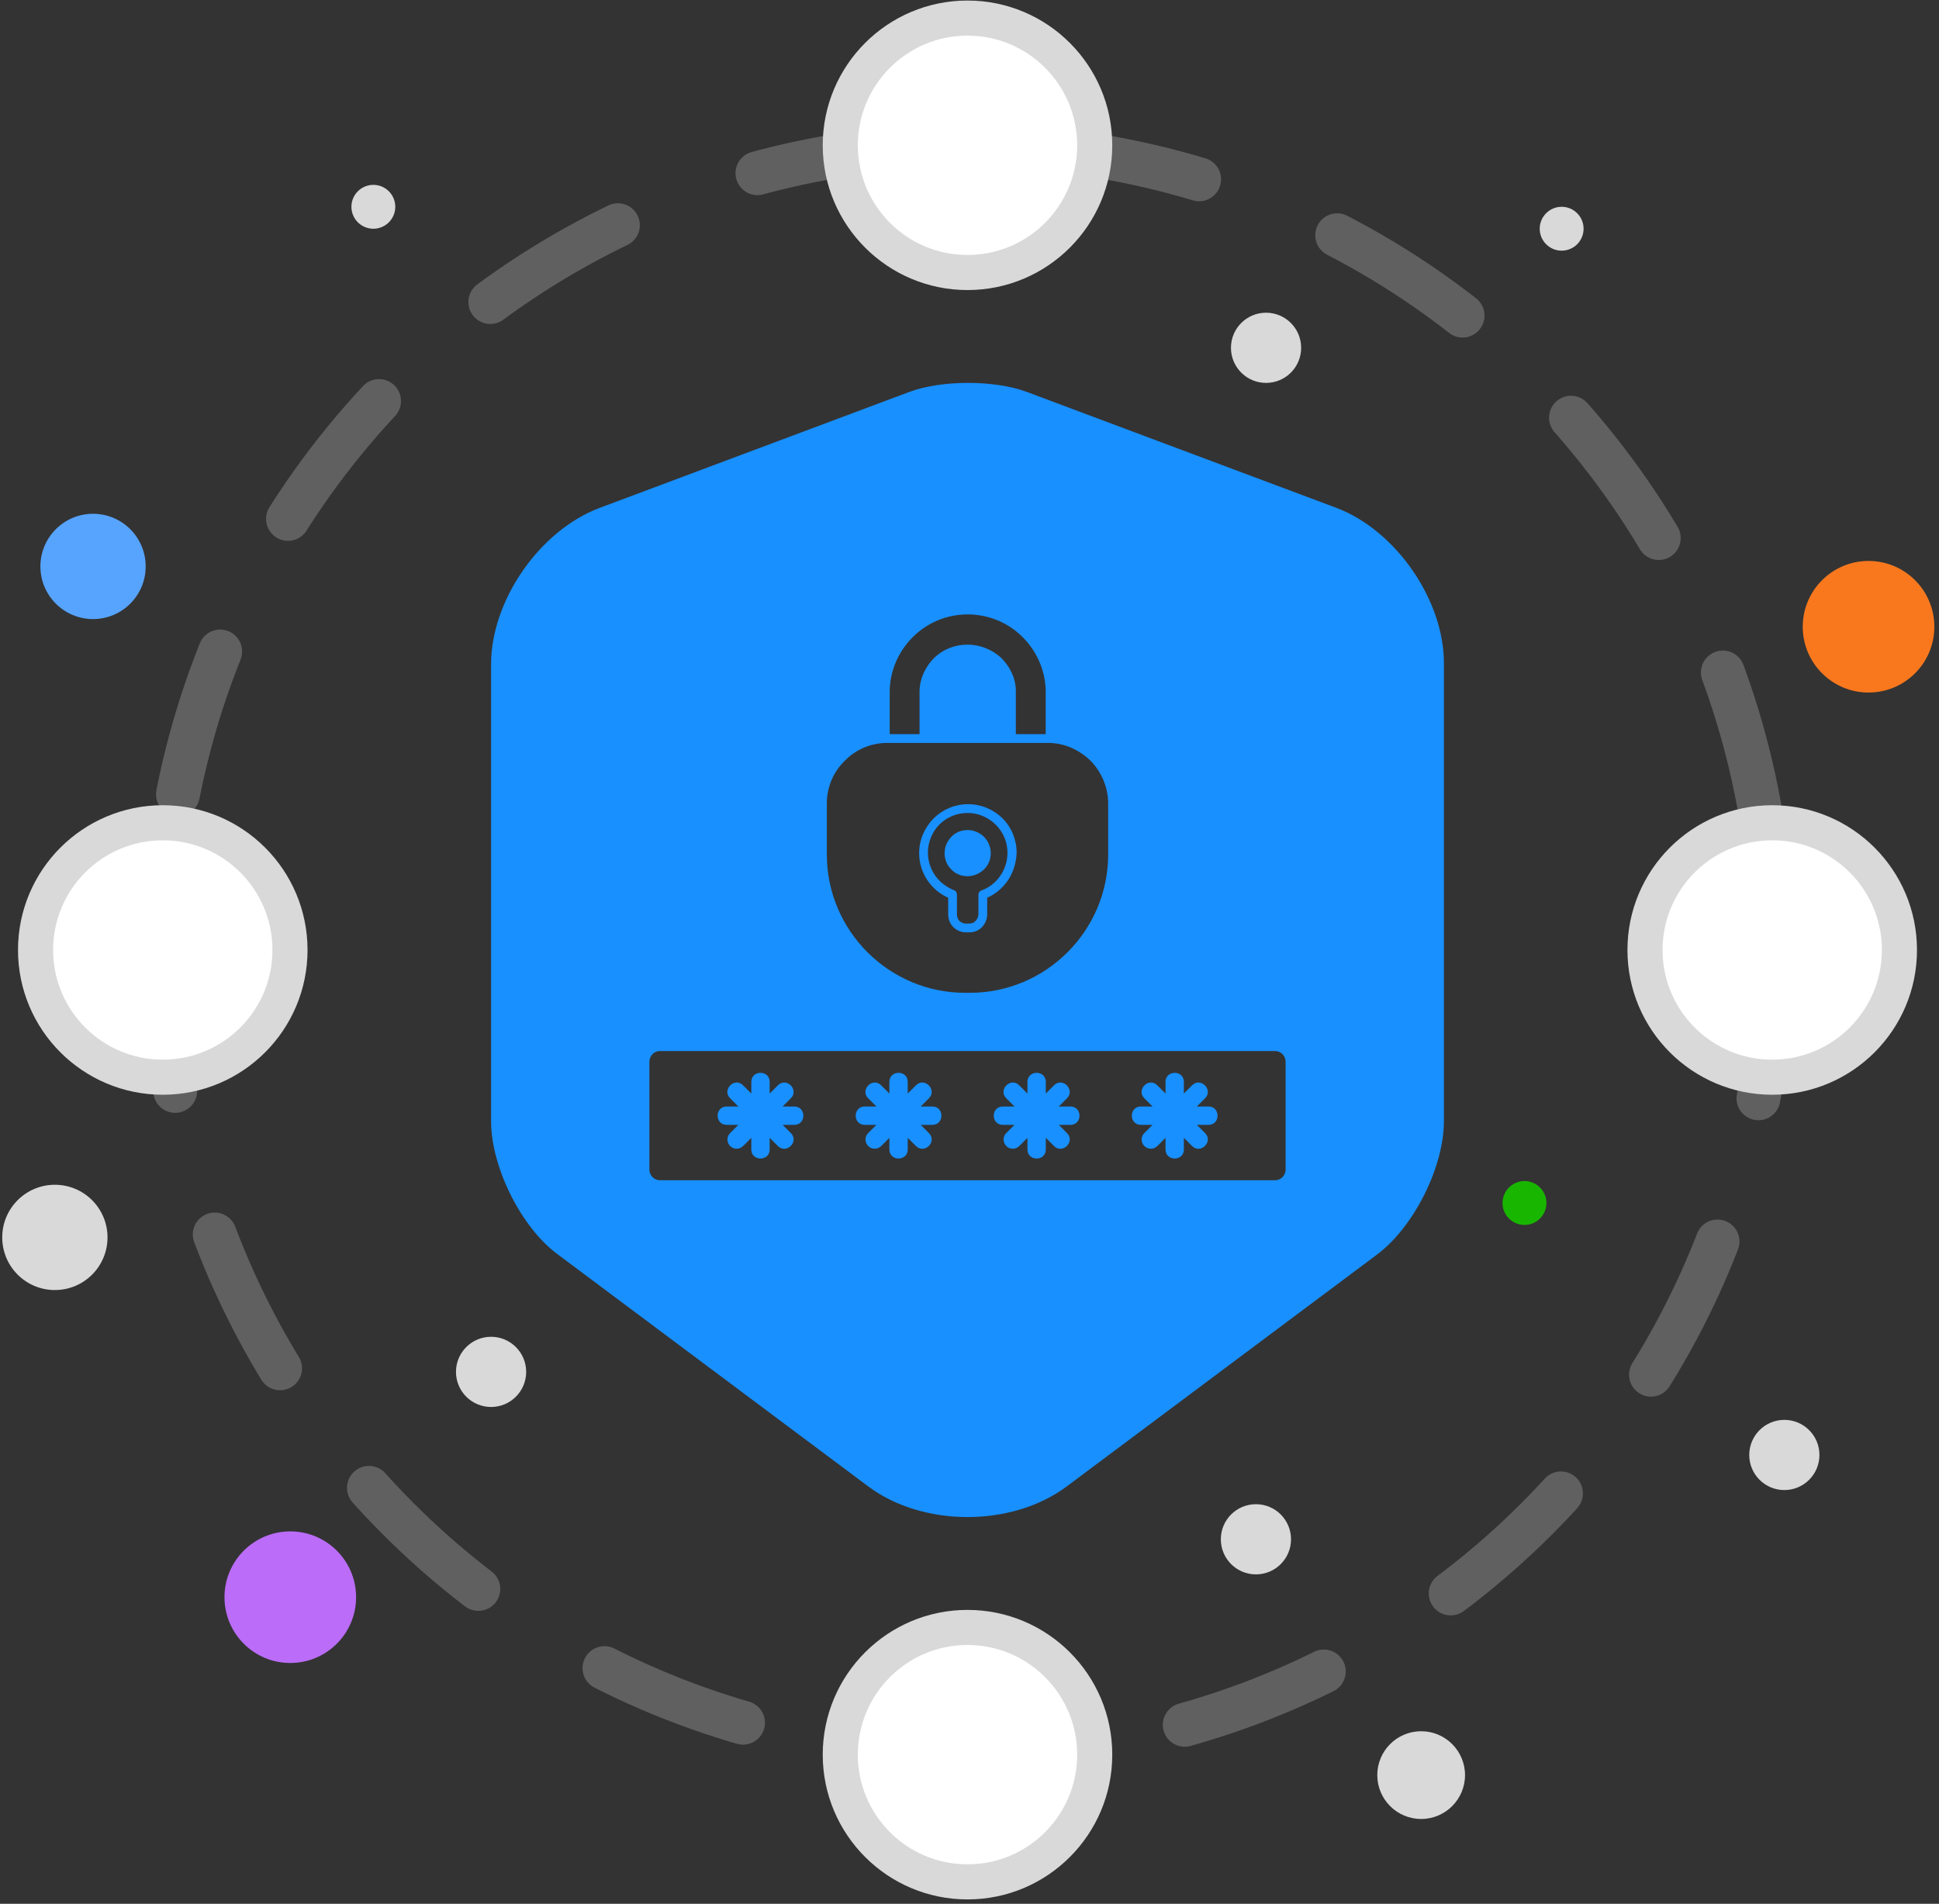 <svg width="221" height="217" viewBox="0 0 221 217" fill="none" xmlns="http://www.w3.org/2000/svg">
<rect x="0" y="0" width="221" height="217" fill="#333333" stroke="none"/>
<path fill-rule="evenodd" clip-rule="evenodd" d="M116.991 44.657L152.355 57.902C159.107 60.474 164.636 68.447 164.572 75.713V127.795C164.572 133.003 161.164 139.819 156.985 142.97L121.62 169.397C115.383 174.09 105.16 174.09 98.923 169.397L63.559 142.97C59.379 139.883 55.971 133.003 55.971 127.795V75.713C55.971 68.447 61.501 60.474 68.317 57.902L103.681 44.657C107.346 43.306 113.326 43.306 116.991 44.657ZM124.308 86.721C123.038 85.496 121.36 84.68 119.456 84.68H101.133C99.228 84.68 97.505 85.451 96.281 86.721C95.011 87.945 94.24 89.669 94.24 91.574V97.424C94.24 101.733 96.008 105.678 98.866 108.535C101.723 111.393 105.669 113.161 109.977 113.161H110.567C114.875 113.161 118.821 111.393 121.678 108.535C124.535 105.678 126.304 101.733 126.304 97.424V91.574C126.304 89.714 125.533 87.991 124.308 86.721ZM114.83 100.417C114.24 101.234 113.469 101.914 112.517 102.322V104.227C112.517 104.771 112.29 105.27 111.927 105.678C111.564 106.041 111.065 106.268 110.521 106.268H110.068C109.523 106.268 109.025 106.041 108.662 105.678C108.299 105.315 108.072 104.816 108.072 104.227V102.322C107.12 101.914 106.349 101.234 105.759 100.417C105.124 99.51 104.761 98.422 104.761 97.243C104.761 95.701 105.396 94.34 106.394 93.297C107.392 92.299 108.798 91.664 110.34 91.664C111.882 91.664 113.288 92.299 114.285 93.297C115.283 94.295 115.873 95.701 115.873 97.197C115.827 98.376 115.465 99.51 114.83 100.417ZM104.807 83.682H101.406V78.603C101.496 76.199 102.54 74.068 104.127 72.526C105.714 70.984 107.891 70.031 110.295 70.031C112.698 70.031 114.875 70.984 116.463 72.526C118.05 74.068 119.093 76.199 119.184 78.603V83.682H115.782V78.648C115.737 77.197 115.057 75.927 114.104 74.975C113.107 74.068 111.746 73.478 110.295 73.478C108.798 73.478 107.483 74.022 106.485 74.975C105.533 75.927 104.853 77.242 104.807 78.694V83.682ZM113.514 94.023C112.697 93.206 111.563 92.662 110.294 92.662C109.024 92.662 107.89 93.161 107.074 93.977C106.257 94.794 105.758 95.973 105.758 97.197C105.758 98.15 106.076 99.057 106.575 99.782C107.119 100.553 107.845 101.098 108.706 101.46C108.933 101.506 109.069 101.733 109.069 101.959V104.227C109.069 104.499 109.16 104.771 109.341 104.953C109.523 105.134 109.795 105.27 110.067 105.27H110.475C110.747 105.27 111.019 105.179 111.201 104.953C111.382 104.771 111.518 104.499 111.518 104.227V101.959C111.518 101.778 111.654 101.551 111.836 101.506C112.743 101.188 113.468 100.599 114.012 99.828C114.511 99.102 114.829 98.195 114.829 97.197C114.829 95.973 114.33 94.839 113.514 94.023ZM112.153 99.102C111.654 99.556 111.019 99.873 110.294 99.873C109.568 99.873 108.888 99.601 108.434 99.102C107.935 98.649 107.663 97.968 107.663 97.243C107.663 96.517 107.981 95.837 108.434 95.383C108.888 94.884 109.568 94.612 110.294 94.612C111.019 94.612 111.699 94.93 112.153 95.383C112.607 95.837 112.924 96.517 112.924 97.243C112.924 97.968 112.652 98.603 112.153 99.102ZM145.315 134.53H75.229C74.56 134.53 74.016 133.986 74.016 133.316V121.01C74.016 120.341 74.56 119.797 75.229 119.797H145.315C145.985 119.797 146.528 120.341 146.528 121.01V133.316C146.528 133.986 145.985 134.53 145.315 134.53ZM131.364 126.121H130.039C128.658 126.121 128.658 128.213 130.039 128.213H131.364L130.429 129.147C129.767 129.809 130.248 130.932 131.168 130.932C131.629 130.932 131.838 130.718 132.42 130.12C132.542 129.994 132.681 129.852 132.842 129.691V131.016C132.842 132.396 134.933 132.396 134.933 131.016V129.691L135.868 130.625C136.837 131.594 138.329 130.123 137.346 129.147L136.412 128.213H137.736C139.117 128.213 139.117 126.121 137.736 126.121H136.412L137.346 125.187C138.322 124.211 136.844 122.732 135.868 123.709L134.933 124.643V123.318C134.933 121.938 132.842 121.938 132.842 123.318V124.643L131.907 123.709C130.931 122.732 129.453 124.211 130.429 125.187L131.364 126.121ZM115.627 126.121H114.302C112.922 126.121 112.922 128.213 114.302 128.213H115.627L114.693 129.147C114.03 129.809 114.511 130.932 115.432 130.932C115.893 130.932 116.101 130.718 116.683 130.12C116.805 129.994 116.944 129.852 117.105 129.691V131.016C117.105 132.396 119.197 132.396 119.197 131.016V129.691L120.131 130.625C121.1 131.594 122.592 130.13 121.609 129.147L120.675 128.213H122C123.38 128.213 123.38 126.121 122 126.121H120.675L121.609 125.187C122.585 124.211 121.107 122.732 120.131 123.709L119.197 124.643V123.318C119.197 121.938 117.105 121.938 117.105 123.318V124.643L116.171 123.709C115.195 122.732 113.717 124.211 114.693 125.187L115.627 126.121ZM99.891 126.121H98.566C97.185 126.121 97.185 128.213 98.566 128.213H99.891L98.956 129.147C98.294 129.809 98.775 130.932 99.695 130.932C100.156 130.932 100.365 130.718 100.947 130.12C101.069 129.994 101.208 129.852 101.369 129.691V131.016C101.369 132.396 103.46 132.396 103.46 131.016V129.691L104.395 130.625C105.364 131.594 106.856 130.13 105.873 129.147L104.938 128.213H106.263C107.644 128.213 107.644 126.121 106.263 126.121H104.938L105.873 125.187C106.849 124.211 105.371 122.732 104.395 123.709L103.46 124.643V123.318C103.46 121.938 101.369 121.938 101.369 123.318V124.643L100.434 123.709C99.458 122.732 97.98 124.211 98.956 125.187L99.891 126.121ZM84.154 126.121H82.829C81.449 126.121 81.449 128.213 82.829 128.213H84.154L83.22 129.147C82.557 129.809 83.038 130.932 83.959 130.932C84.42 130.932 84.628 130.718 85.21 130.12C85.332 129.994 85.471 129.852 85.632 129.691V131.016C85.632 132.396 87.724 132.396 87.724 131.016V129.691L88.658 130.625C89.627 131.594 91.119 130.123 90.136 129.147L89.202 128.213H90.527C91.907 128.213 91.907 126.121 90.527 126.121H89.202L90.136 125.187C91.112 124.211 89.634 122.732 88.658 123.709L87.724 124.643V123.318C87.724 121.938 85.632 121.938 85.632 123.318V124.643L84.698 123.709C83.722 122.732 82.243 124.211 83.22 125.187L84.154 126.121Z" fill="#1890FF"/>
<circle cx="110.272" cy="108.281" r="91.72" stroke="#606060" stroke-width="5" stroke-linecap="round" stroke-dasharray="17 17"/>
<circle cx="110.272" cy="16.561" r="14.5" fill="white" stroke="#D9D9D9" stroke-width="4"/>
<circle cx="110.272" cy="200" r="14.5" fill="white" stroke="#D9D9D9" stroke-width="4"/>
<circle cx="18.552" cy="108.281" r="14.5" fill="white" stroke="#D9D9D9" stroke-width="4"/>
<circle cx="201.991" cy="108.281" r="14.5" fill="white" stroke="#D9D9D9" stroke-width="4"/>
<circle cx="6.254" cy="141.042" r="6" fill="#D9D9D9"/>
<circle cx="10.604" cy="64.563" r="6" fill="#57A4FF"/>
<circle cx="161.978" cy="202.33" r="5" fill="#D9D9D9"/>
<circle cx="203.373" cy="165.84" r="4" fill="#D9D9D9"/>
<circle cx="143.146" cy="175.451" r="4" fill="#D9D9D9"/>
<circle cx="55.971" cy="156.37" r="4" fill="#D9D9D9"/>
<circle cx="42.553" cy="23.571" r="2.5" fill="#D9D9D9"/>
<circle cx="177.991" cy="26.071" r="2.5" fill="#D9D9D9"/>
<circle cx="173.754" cy="137.121" r="2.5" fill="#19B600"/>
<circle cx="144.3" cy="39.644" r="4" fill="#D9D9D9"/>
<circle cx="33.086" cy="182.051" r="7.5" fill="#BB6CF9"/>
<circle cx="212.97" cy="71.438" r="7.5" fill="#F9781D"/>
</svg>
